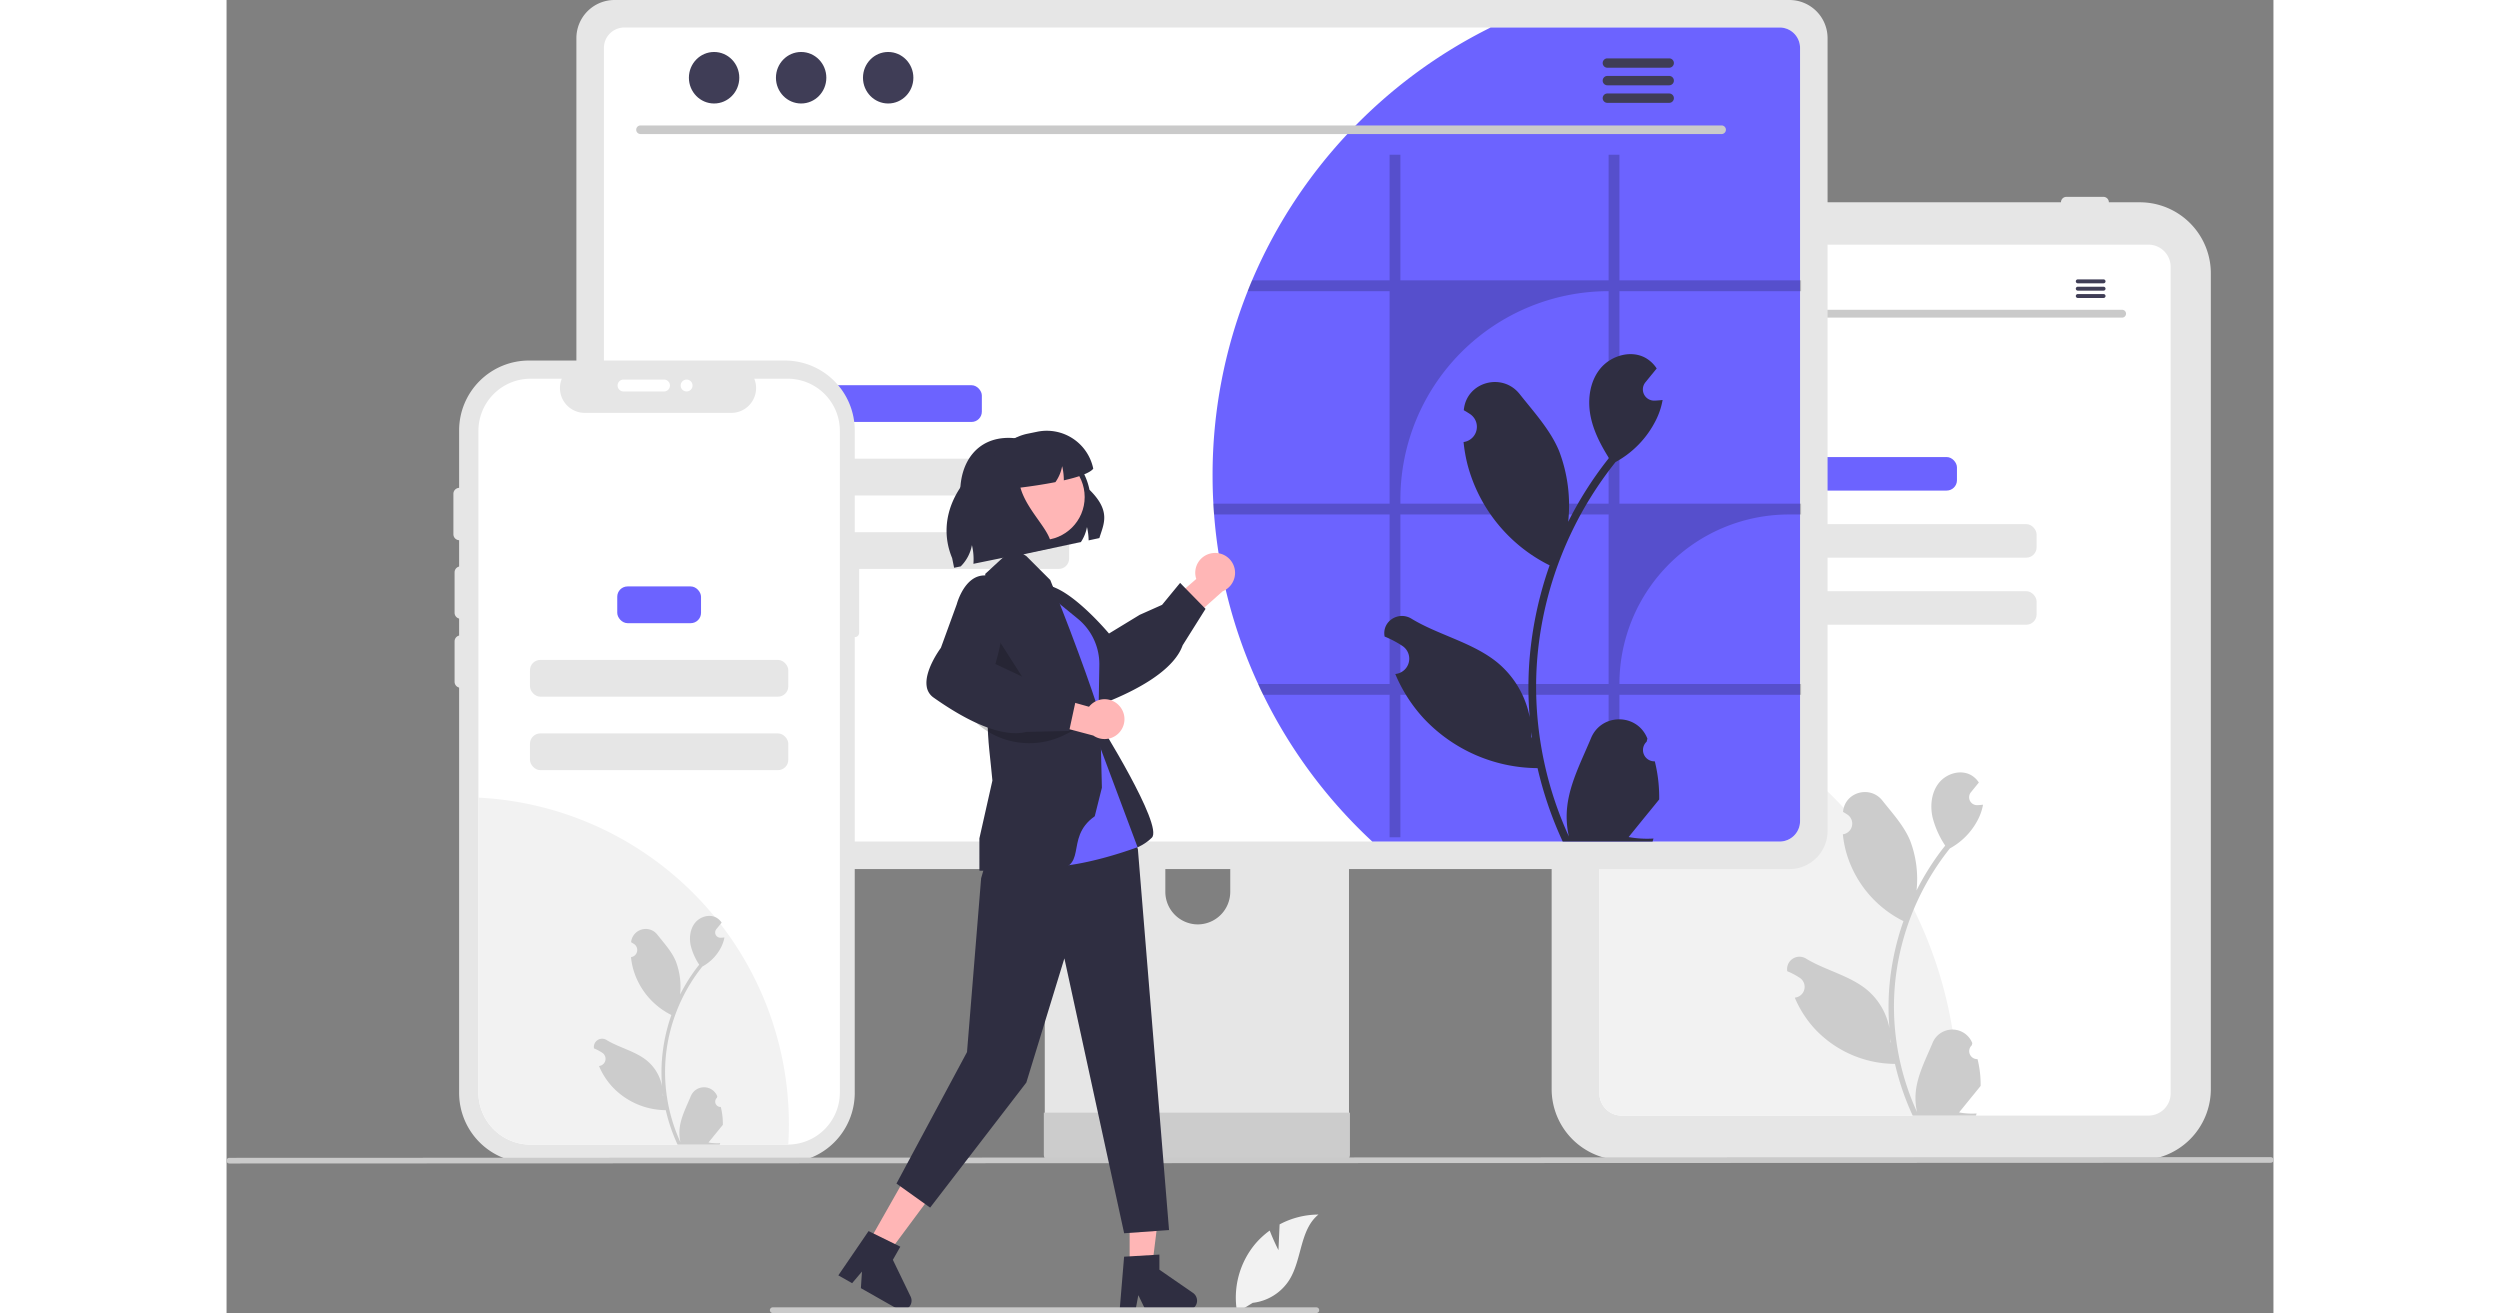 <svg xmlns="http://www.w3.org/2000/svg" width="860.131" height="451.742" viewBox="0 0 860.131 551.742">
  <rect x="0" y="0" width="860.131" height="551.742" fill="#808080" stroke="none"/>
  <g id="undraw_web_devices_re_m8sc" transform="translate(-0.005 0)">
    <path id="Tracé_1" data-name="Tracé 1" d="M973.935,661.629H756.586A29.859,29.859,0,0,1,726.761,631.8V288.961a29.859,29.859,0,0,1,29.826-29.826H973.935a29.859,29.859,0,0,1,29.826,29.826V631.8a29.859,29.859,0,0,1-29.826,29.825Z" transform="translate(-169.934 -174.129)" fill="#e6e6e6"/>
    <path id="Tracé_2" data-name="Tracé 2" d="M977.539,276.933H756.176a9.348,9.348,0,0,0-9.337,9.337V633.583a9.351,9.351,0,0,0,9.337,9.337H977.539a9.348,9.348,0,0,0,9.337-9.337V286.269a9.348,9.348,0,0,0-9.337-9.336Z" transform="translate(-169.934 -174.129)" fill="#fff"/>
    <path id="Tracé_3" data-name="Tracé 3" d="M761.9,259.135a2.284,2.284,0,0,1,2.282-2.282H779.7a2.282,2.282,0,0,1,0,4.563H764.181A2.284,2.284,0,0,1,761.9,259.135Z" transform="translate(-169.934 -174.129)" fill="#e6e6e6"/>
    <path id="Tracé_4" data-name="Tracé 4" d="M787.454,259.135a2.284,2.284,0,0,1,2.282-2.282h15.516a2.282,2.282,0,0,1,0,4.563H789.736a2.284,2.284,0,0,1-2.282-2.282Z" transform="translate(-169.934 -174.129)" fill="#e6e6e6"/>
    <path id="Tracé_5" data-name="Tracé 5" d="M940.785,259.135a2.284,2.284,0,0,1,2.282-2.282h15.516a2.282,2.282,0,1,1,0,4.563H943.067A2.284,2.284,0,0,1,940.785,259.135Z" transform="translate(-169.934 -174.129)" fill="#e6e6e6"/>
    <path id="Tracé_6" data-name="Tracé 6" d="M897.533,635.764c0,2.4-.046,4.792-.155,7.155h-141.2a9.351,9.351,0,0,1-9.337-9.337V458.767a179.289,179.289,0,0,1,150.694,177Z" transform="translate(-169.934 -174.129)" fill="#f2f2f2"/>
    <rect id="Rectangle_8" data-name="Rectangle 8" width="61.339" height="14.092" rx="4.339" transform="translate(665.804 192.056)" fill="#6c63ff"/>
    <rect id="Rectangle_9" data-name="Rectangle 9" width="128.277" height="14.092" rx="4.339" transform="translate(632.335 220.241)" fill="#e6e6e6"/>
    <rect id="Rectangle_10" data-name="Rectangle 10" width="128.277" height="14.092" rx="4.339" transform="translate(632.335 248.426)" fill="#e6e6e6"/>
    <path id="Tracé_7" data-name="Tracé 7" d="M905.728,619.183a3.348,3.348,0,0,1-2.426-5.8l.229-.912-.091-.219a8.991,8.991,0,0,0-16.584.062c-2.712,6.533-6.166,13.077-7.016,19.984a26.6,26.6,0,0,0,.467,9.147,106.635,106.635,0,0,1-9.7-44.289,102.935,102.935,0,0,1,.638-11.482q.529-4.688,1.467-9.309A107.87,107.87,0,0,1,894.1,530.644a28.708,28.708,0,0,0,11.939-12.387,21.9,21.9,0,0,0,1.992-5.984c-.581.076-1.172.124-1.753.162l-.553.029-.068,0a3.317,3.317,0,0,1-2.724-5.4l.753-.926c.381-.476.772-.943,1.153-1.42a1.662,1.662,0,0,0,.124-.143c.438-.543.877-1.077,1.315-1.62a9.592,9.592,0,0,0-3.144-3.039c-4.393-2.573-10.453-.791-13.626,3.182s-3.783,9.548-2.678,14.512a38.438,38.438,0,0,0,5.317,11.854c-.238.3-.486.6-.724.905a108.569,108.569,0,0,0-11.332,17.952,45.131,45.131,0,0,0-2.694-20.963c-2.579-6.222-7.413-11.462-11.67-16.84-5.113-6.461-15.6-3.641-16.5,4.549q-.013.119-.026.238.948.535,1.857,1.136a4.541,4.541,0,0,1-1.831,8.264l-.093.014a45.2,45.2,0,0,0,1.191,6.756,46.523,46.523,0,0,0,23.164,29.157c.372.191.734.381,1.105.562a110.817,110.817,0,0,0-5.965,28.071,105.1,105.1,0,0,0,.076,16.97l-.029-.2A27.773,27.773,0,0,0,859.2,590c-7.3-5.994-17.6-8.2-25.475-13.018a5.212,5.212,0,0,0-7.983,5.071q.016.105.032.21a30.5,30.5,0,0,1,3.421,1.648q.948.535,1.857,1.136a4.541,4.541,0,0,1-1.831,8.264l-.093.014-.19.029a45.224,45.224,0,0,0,8.318,13.026,46.564,46.564,0,0,0,33.769,14.817h.01a110.788,110.788,0,0,0,7.442,21.725h26.585c.1-.3.181-.6.267-.9a30.2,30.2,0,0,1-7.356-.438c1.972-2.42,3.945-4.86,5.917-7.28a1.661,1.661,0,0,0,.124-.143c1-1.239,2.011-2.468,3.011-3.707v0a44.241,44.241,0,0,0-1.3-11.271ZM875.285,559.3l.014-.019-.014.038ZM869.4,612.38l-.229-.514c.01-.372.01-.743,0-1.124,0-.1-.019-.21-.019-.315.086.657.162,1.315.257,1.972Z" transform="translate(-169.934 -174.129)" fill="#ccc"/>
    <path id="Tracé_8" data-name="Tracé 8" d="M966.474,307.6H767.241a1.649,1.649,0,1,1,0-3.3H966.474a1.649,1.649,0,1,1,0,3.3Z" transform="translate(-169.934 -174.129)" fill="#cacaca"/>
    <ellipse id="Ellipse_12" data-name="Ellipse 12" cx="4.846" cy="4.954" rx="4.846" ry="4.954" transform="translate(603.091 115.492)" fill="#3f3d56"/>
    <ellipse id="Ellipse_13" data-name="Ellipse 13" cx="4.846" cy="4.954" rx="4.846" ry="4.954" transform="translate(619.832 115.492)" fill="#3f3d56"/>
    <ellipse id="Ellipse_14" data-name="Ellipse 14" cx="4.846" cy="4.954" rx="4.846" ry="4.954" transform="translate(636.574 115.492)" fill="#3f3d56"/>
    <path id="Tracé_9" data-name="Tracé 9" d="M958.687,291.535H947.842a.821.821,0,1,0,0,1.643h10.845a.821.821,0,1,0,0-1.642Z" transform="translate(-169.934 -174.129)" fill="#3f3d56"/>
    <path id="Tracé_10" data-name="Tracé 10" d="M958.687,294.618H947.842a.821.821,0,1,0,0,1.642h10.845a.821.821,0,1,0,0-1.642Z" transform="translate(-169.934 -174.129)" fill="#3f3d56"/>
    <path id="Tracé_11" data-name="Tracé 11" d="M958.687,297.7H947.842a.821.821,0,1,0,0,1.642h10.845a.821.821,0,1,0,0-1.643Z" transform="translate(-169.934 -174.129)" fill="#3f3d56"/>
    <path id="Tracé_12" data-name="Tracé 12" d="M635.433,458.9H519.923a6.163,6.163,0,0,0-6.154,6.17V647.539H641.6V465.067a6.166,6.166,0,0,0-6.169-6.17ZM578.066,562.576a13.7,13.7,0,0,1-13.64-13.64V527.889a13.64,13.64,0,0,1,27.28,0v21.047a13.7,13.7,0,0,1-13.64,13.64Z" transform="translate(-169.934 -174.129)" fill="#e6e6e6"/>
    <path id="Tracé_13" data-name="Tracé 13" d="M513.372,641.7v17.6a3.449,3.449,0,0,0,3.442,3.442H638.557A3.459,3.459,0,0,0,642,659.307V641.7Z" transform="translate(-169.934 -174.129)" fill="#ccc"/>
    <path id="Tracé_14" data-name="Tracé 14" d="M826.707,174.129H332.947a16.028,16.028,0,0,0-16,16V523.323a16.018,16.018,0,0,0,16,16h493.76a16.018,16.018,0,0,0,16-16V190.132a16.029,16.029,0,0,0-16-16Z" transform="translate(-169.934 -174.129)" fill="#e6e6e6"/>
    <path id="Tracé_15" data-name="Tracé 15" d="M822.585,185.688H337.072a8.577,8.577,0,0,0-8.558,8.576V519.2a8.573,8.573,0,0,0,8.558,8.558H822.585a8.573,8.573,0,0,0,8.558-8.558V194.264a8.577,8.577,0,0,0-8.558-8.576Z" transform="translate(-169.934 -174.129)" fill="#fff"/>
    <path id="Tracé_16" data-name="Tracé 16" d="M831.144,194.264V519.2a8.573,8.573,0,0,1-8.558,8.558h-171.2a210.092,210.092,0,0,1-45.834-61.67q-1.121-2.242-2.135-4.537a208.227,208.227,0,0,1-18.5-71.225c-.125-1.512-.231-3.025-.3-4.555-.231-3.914-.338-7.882-.338-11.868a209.128,209.128,0,0,1,14.75-77.417c.587-1.53,1.21-3.043,1.85-4.555A210.665,210.665,0,0,1,701.131,185.688H822.585a8.577,8.577,0,0,1,8.559,8.576Z" transform="translate(-169.934 -174.129)" fill="#6c63ff"/>
    <path id="Tracé_17" data-name="Tracé 17" d="M798.18,230.457H343.887a1.807,1.807,0,1,1,0-3.614H798.18a1.807,1.807,0,1,1,0,3.614Z" transform="translate(-169.934 -174.129)" fill="#cacaca"/>
    <ellipse id="Ellipse_15" data-name="Ellipse 15" cx="10.587" cy="10.823" rx="10.587" ry="10.823" transform="translate(194.288 21.843)" fill="#3f3d56"/>
    <ellipse id="Ellipse_16" data-name="Ellipse 16" cx="10.587" cy="10.823" rx="10.587" ry="10.823" transform="translate(230.865 21.843)" fill="#3f3d56"/>
    <ellipse id="Ellipse_17" data-name="Ellipse 17" cx="10.587" cy="10.823" rx="10.587" ry="10.823" transform="translate(267.44 21.843)" fill="#3f3d56"/>
    <path id="Tracé_18" data-name="Tracé 18" d="M776.158,198.655H750.177a1.967,1.967,0,1,0,0,3.935h25.981a1.967,1.967,0,1,0,0-3.935Z" transform="translate(-169.934 -174.129)" fill="#3f3d56"/>
    <path id="Tracé_19" data-name="Tracé 19" d="M776.158,206.039H750.177a1.967,1.967,0,1,0,0,3.935h25.981a1.967,1.967,0,1,0,0-3.935Z" transform="translate(-169.934 -174.129)" fill="#3f3d56"/>
    <path id="Tracé_20" data-name="Tracé 20" d="M776.158,213.414H750.177a1.967,1.967,0,1,0,0,3.935h25.981a1.967,1.967,0,1,0,0-3.935Z" transform="translate(-169.934 -174.129)" fill="#3f3d56"/>
    <rect id="Rectangle_11" data-name="Rectangle 11" width="72.207" height="15.441" rx="4.339" transform="translate(245.183 161.871)" fill="#6c63ff"/>
    <rect id="Rectangle_12" data-name="Rectangle 12" width="145.55" height="15.441" rx="4.339" transform="translate(208.512 192.752)" fill="#e6e6e6"/>
    <rect id="Rectangle_13" data-name="Rectangle 13" width="145.55" height="15.441" rx="4.339" transform="translate(208.512 223.633)" fill="#e6e6e6"/>
    <path id="Tracé_21" data-name="Tracé 21" d="M390.326,509.127a53.05,53.05,0,0,1-3.345,18.629H337.072a8.573,8.573,0,0,1-8.558-8.558V456.424a52.716,52.716,0,0,1,8.434-.676,53.376,53.376,0,0,1,53.379,53.382Z" transform="translate(-169.934 -174.129)" fill="#6c63ff"/>
    <path id="Tracé_22" data-name="Tracé 22" d="M831.589,296.484v-4.555H755.24V239.138H750.7v52.791H663.2V239.138H658.66v52.791H600.869c-.641,1.512-1.263,3.025-1.851,4.555H658.66v89.285H584.606c.071,1.53.178,3.043.3,4.555H658.66v71.225H603.413q1.014,2.3,2.135,4.537H658.66v59.872H663.2V466.086H750.7v59.872h4.537V466.086h76.349v-4.537H755.24a71.225,71.225,0,0,1,71.225-71.225h5.124v-4.555H755.24V296.484ZM750.7,461.548H663.2V390.324H750.7Zm0-75.78H663.2v-1.779A87.505,87.505,0,0,1,750.7,296.484h0Z" transform="translate(-169.934 -174.129)" opacity="0.2"/>
    <path id="Tracé_23" data-name="Tracé 23" d="M770.116,494.045a4.755,4.755,0,0,1-3.446-8.241l.326-1.3-.129-.311c-4.377-10.438-19.213-10.366-23.553.088-3.852,9.278-8.757,18.572-9.964,28.382a37.777,37.777,0,0,0,.663,12.991,151.444,151.444,0,0,1-13.776-62.9,146.178,146.178,0,0,1,.907-16.307q.751-6.658,2.084-13.222a153.2,153.2,0,0,1,30.381-64.93,40.77,40.77,0,0,0,16.956-17.592,31.1,31.1,0,0,0,2.828-8.5c-.825.108-1.664.176-2.49.23l-.785.041-.1,0a4.711,4.711,0,0,1-3.869-7.675l1.07-1.315c.541-.677,1.1-1.34,1.637-2.016a2.342,2.342,0,0,0,.176-.2c.623-.771,1.245-1.529,1.868-2.3a13.623,13.623,0,0,0-4.466-4.317c-6.239-3.654-14.845-1.123-19.352,4.52s-5.372,13.56-3.8,20.61c1.34,6.036,4.263,11.57,7.551,16.835-.338.433-.69.853-1.029,1.286a154.19,154.19,0,0,0-16.093,25.5,64.1,64.1,0,0,0-3.827-29.772c-3.663-8.836-10.528-16.278-16.574-23.917-7.262-9.175-22.153-5.171-23.433,6.46q-.019.169-.036.338,1.347.76,2.637,1.613a6.449,6.449,0,0,1-2.6,11.737l-.132.02a64.179,64.179,0,0,0,1.692,9.595,66.073,66.073,0,0,0,32.9,41.41c.528.271,1.042.541,1.57.8a157.38,157.38,0,0,0-8.471,39.867,149.27,149.27,0,0,0,.108,24.1l-.041-.284A39.443,39.443,0,0,0,704.037,452.6c-10.362-8.512-25-11.647-36.181-18.489-5.381-3.294-12.277.963-11.338,7.2q.022.149.046.3a43.332,43.332,0,0,1,4.858,2.341q1.347.76,2.637,1.613a6.45,6.45,0,0,1-2.6,11.737l-.132.02-.271.041a64.228,64.228,0,0,0,11.814,18.5,66.131,66.131,0,0,0,47.96,21.043h.014a157.331,157.331,0,0,0,10.569,30.855H769.17c.135-.419.257-.853.379-1.272a42.9,42.9,0,0,1-10.447-.622c2.8-3.437,5.6-6.9,8.4-10.339a2.347,2.347,0,0,0,.176-.2c1.421-1.759,2.855-3.5,4.276-5.264v0a62.834,62.834,0,0,0-1.841-16.007ZM726.88,408.993l.02-.027-.02.054Zm-8.363,75.391-.325-.731c.014-.528.014-1.056,0-1.6,0-.149-.027-.3-.027-.447.122.934.23,1.868.365,2.8Z" transform="translate(-169.934 -174.129)" fill="#2f2e41"/>
    <path id="Tracé_24" data-name="Tracé 24" d="M433.911,405.741h0V355a29.369,29.369,0,0,0-29.369-29.369H297.035A29.369,29.369,0,0,0,267.666,355V633.38a29.369,29.369,0,0,0,29.369,29.369H404.542a29.369,29.369,0,0,0,29.369-29.369V441.861h0a1.852,1.852,0,0,0,1.852-1.852V407.594a1.852,1.852,0,0,0-1.852-1.853Z" transform="translate(-169.934 -174.129)" fill="#e6e6e6"/>
    <path id="Tracé_25" data-name="Tracé 25" d="M427.661,355.2v277.98a21.919,21.919,0,0,1-21.693,21.92,1.9,1.9,0,0,1-.237.01H297.7a21.932,21.932,0,0,1-21.93-21.928V355.2a21.932,21.932,0,0,1,21.928-21.93h13.112a10.427,10.427,0,0,0,9.65,14.36h61.59a10.435,10.435,0,0,0,9.64-14.36h14.04a21.932,21.932,0,0,1,21.93,21.928Z" transform="translate(-169.934 -174.129)" fill="#fff"/>
    <path id="Tracé_26" data-name="Tracé 26" d="M406.241,646.529q0,4.32-.27,8.57a1.91,1.91,0,0,1-.24.01H297.7a21.932,21.932,0,0,1-21.93-21.928V509.3a137.388,137.388,0,0,1,130.47,137.23Z" transform="translate(-169.934 -174.129)" fill="#f2f2f2"/>
    <path id="Tracé_27" data-name="Tracé 27" d="M268.261,434.129a2.5,2.5,0,0,1-2.5-2.5v-17a2.5,2.5,0,0,1,5,0v17A2.5,2.5,0,0,1,268.261,434.129Z" transform="translate(-169.934 -174.129)" fill="#e6e6e6"/>
    <rect id="Rectangle_14" data-name="Rectangle 14" width="35.207" height="15.441" rx="4.339" transform="translate(164.178 246.426)" fill="#6c63ff"/>
    <rect id="Rectangle_15" data-name="Rectangle 15" width="108.55" height="15.441" rx="4.339" transform="translate(127.507 277.307)" fill="#e6e6e6"/>
    <rect id="Rectangle_16" data-name="Rectangle 16" width="108.55" height="15.441" rx="4.339" transform="translate(127.507 308.188)" fill="#e6e6e6"/>
    <path id="Tracé_28" data-name="Tracé 28" d="M377.621,639.29A2.231,2.231,0,0,1,376,635.423l.153-.608-.061-.146a5.992,5.992,0,0,0-11.053.041c-1.808,4.354-4.109,8.715-4.676,13.319a17.726,17.726,0,0,0,.311,6.1,71.068,71.068,0,0,1-6.465-29.517,68.6,68.6,0,0,1,.425-7.652q.353-3.125.978-6.2a71.891,71.891,0,0,1,14.257-30.469,19.133,19.133,0,0,0,7.957-8.255,14.594,14.594,0,0,0,1.327-3.988c-.387.051-.781.083-1.168.108l-.368.019-.046,0a2.211,2.211,0,0,1-1.816-3.6l.5-.617c.254-.318.514-.629.768-.946a1.1,1.1,0,0,0,.083-.1c.292-.362.584-.718.876-1.08a6.392,6.392,0,0,0-2.1-2.026c-2.928-1.715-6.966-.527-9.081,2.121s-2.521,6.363-1.784,9.672a25.616,25.616,0,0,0,3.544,7.9c-.159.2-.324.4-.483.6a72.345,72.345,0,0,0-7.552,11.964,30.078,30.078,0,0,0-1.8-13.971c-1.719-4.146-4.941-7.639-7.778-11.223a6.174,6.174,0,0,0-11,3.032q-.009.079-.017.159.632.357,1.238.757a3.027,3.027,0,0,1-1.22,5.508l-.062.01a30.116,30.116,0,0,0,.794,4.5,31.006,31.006,0,0,0,15.438,19.432c.248.127.489.254.737.375A73.854,73.854,0,0,0,352.9,619.35a70.057,70.057,0,0,0,.051,11.31l-.019-.133a18.509,18.509,0,0,0-6.319-10.688c-4.863-3.995-11.733-5.465-16.978-8.676a3.474,3.474,0,0,0-5.32,3.379l.021.14a20.324,20.324,0,0,1,2.28,1.1q.632.357,1.237.757a3.027,3.027,0,0,1-1.22,5.508l-.062.009-.127.019a30.14,30.14,0,0,0,5.544,8.681,31.033,31.033,0,0,0,22.506,9.875h.006a73.83,73.83,0,0,0,4.96,14.479h17.718c.064-.2.121-.4.178-.6a20.13,20.13,0,0,1-4.9-.292c1.315-1.613,2.629-3.239,3.944-4.852a1.113,1.113,0,0,0,.083-.1c.667-.826,1.34-1.645,2.007-2.47h0a29.487,29.487,0,0,0-.864-7.512Zm-20.289-39.912.009-.013-.009.025Zm-3.925,35.378-.152-.343c.006-.248.006-.5,0-.749,0-.07-.013-.14-.013-.21.057.438.108.876.171,1.315Z" transform="translate(-169.934 -174.129)" fill="#ccc"/>
    <path id="Tracé_29" data-name="Tracé 29" d="M267.761,401.129a2.5,2.5,0,0,1-2.5-2.5v-17a2.5,2.5,0,0,1,5,0v17a2.5,2.5,0,0,1-2.5,2.5Z" transform="translate(-169.934 -174.129)" fill="#e6e6e6"/>
    <path id="Tracé_30" data-name="Tracé 30" d="M334.261,336.129a2.5,2.5,0,0,1,2.5-2.5h17a2.5,2.5,0,0,1,0,5h-17A2.5,2.5,0,0,1,334.261,336.129Z" transform="translate(-169.934 -174.129)" fill="#fff"/>
    <path id="Tracé_31" data-name="Tracé 31" d="M268.261,463.129a2.5,2.5,0,0,1-2.5-2.5v-17a2.5,2.5,0,0,1,5,0v17a2.5,2.5,0,0,1-2.5,2.5Z" transform="translate(-169.934 -174.129)" fill="#e6e6e6"/>
    <circle id="Ellipse_18" data-name="Ellipse 18" cx="2.5" cy="2.5" r="2.5" transform="translate(190.826 159.5)" fill="#fff"/>
    <path id="Tracé_32" data-name="Tracé 32" d="M1028.88,662.742l-857.75.307a1.191,1.191,0,1,1,0-2.381l857.75-.307a1.191,1.191,0,1,1,0,2.381Z" transform="translate(-169.934 -174.129)" fill="#cacaca"/>
    <path id="Tracé_33" data-name="Tracé 33" d="M536.708,400.236l-4.512.967a25.976,25.976,0,0,0-.7-5.6,16.821,16.821,0,0,1-2.54,6.294l-25.876,5.526L478.235,381.2c-.038-13.109,7.242-23.071,20.293-23.071.787,0,1.6.038,2.427.114a27.6,27.6,0,0,1,31.6,21.7C541.807,389.051,538.452,394.406,536.708,400.236Z" transform="translate(-169.934 -174.129)" fill="#2f2e41"/>
    <path id="Tracé_34" data-name="Tracé 34" d="M379.495,532.711h9.386l4.466-36.2H379.493Z" fill="#ffb6b6"/>
    <path id="Tracé_35" data-name="Tracé 35" d="M547.1,702.21l14.838-.886v6.357l14.107,9.742a3.971,3.971,0,0,1-2.256,7.239H556.125l-3.045-6.288-1.189,6.288h-6.66Z" transform="translate(-169.934 -174.129)" fill="#2f2e41"/>
    <path id="Tracé_36" data-name="Tracé 36" d="M269.531,522.494l8.164,4.632,21.75-29.285L287.4,491.005Z" fill="#ffb6b6"/>
    <path id="Tracé_37" data-name="Tracé 37" d="M439.726,691.448,453.068,698l-3.137,5.529,7.461,15.435a3.971,3.971,0,0,1-5.535,5.182l-15.364-8.717.455-6.972-4.137,4.882-5.793-3.287Z" transform="translate(-169.934 -174.129)" fill="#2f2e41"/>
    <path id="Tracé_38" data-name="Tracé 38" d="M584.124,406.578a8.313,8.313,0,0,0-6.7,10.844l-14.363,12.432,5.426,10.571,20.037-17.841a8.358,8.358,0,0,0-4.4-16.005Z" transform="translate(-169.934 -174.129)" fill="#ffb6b6"/>
    <path id="Tracé_39" data-name="Tracé 39" d="M569.66,449.329c-4.791,7.256-15.529,14.264-31.465,20.477a6.839,6.839,0,0,1-5.5-.18c-6.014-2.737-9.868-12.912-10.23-13.9l-11.648-15.713c-.207-.229-5.654-6.411-5.031-12.488a8.877,8.877,0,0,1,3.823-6.362c8.817-6.536,28.579,16.165,31.143,19.183l12.9-7.858,9.4-4.193,7.586-9.231,10.682,10.92-9.607,15.283a18.416,18.416,0,0,1-2.049,4.059Z" transform="translate(-169.934 -174.129)" fill="#2f2e41"/>
    <path id="Tracé_40" data-name="Tracé 40" d="M536.162,477.169s27.6,43.961,22.6,48.961-12.781,6.313-12.781,6.313L528.76,510.13Z" transform="translate(-169.934 -174.129)" fill="#2f2e41"/>
    <path id="Tracé_41" data-name="Tracé 41" d="M511.761,417.129l13.007,8.8A33.552,33.552,0,0,1,537.84,464.2l-3.662,11.13Z" transform="translate(-169.934 -174.129)" fill="#2f2e41"/>
    <path id="Tracé_42" data-name="Tracé 42" d="M318.826,363l-1.739,6.057L311.153,442.1l-29.646,55.25,14.149,10.106L336.083,454.9l15.99-52.183,25.111,115.519,18.866-1.348-13.1-160.165-24.863-45.083Z" fill="#2f2e41"/>
    <path id="Tracé_43" data-name="Tracé 43" d="M509.548,419.342l18.1,14.795a24.655,24.655,0,0,1,8.184,12.6h0a24.653,24.653,0,0,1,.865,6.9l-.539,32.127,16.6,44.361s-45,17-51,2S509.548,419.342,509.548,419.342Z" transform="translate(-169.934 -174.129)" fill="#6c63ff"/>
    <path id="Tracé_44" data-name="Tracé 44" d="M514.963,539.916c-22.48,0-27.959.169-28.314.1l-.356-.072V526.42l5.467-24.291c-.639-7.541-2.136-17.485-2-26,.49-30.775-1.023-60.837-1.023-60.837l11.9-10.983,5.405,3.518,10.026,10.026c11.654,28.681,20.9,55.684,20.961,57.418l.733,29.858-3,12C521.189,526.71,533.589,539.916,514.963,539.916Z" transform="translate(-169.934 -174.129)" fill="#2f2e41"/>
    <path id="Tracé_45" data-name="Tracé 45" d="M323.846,267.973l-2.733,17.058,18.5,7.631Z" opacity="0.2"/>
    <circle id="Ellipse_19" data-name="Ellipse 19" cx="18.114" cy="18.114" r="18.114" transform="translate(324.37 190.753)" fill="#ffb6b6"/>
    <path id="Tracé_46" data-name="Tracé 46" d="M482.067,474.9h0a33.272,33.272,0,0,0,39.939,8.073l3.942-1.951Z" transform="translate(-169.934 -174.129)" opacity="0.2"/>
    <path id="Tracé_47" data-name="Tracé 47" d="M545.1,470.733a8.313,8.313,0,0,0-12.741.385l-18.289-5.134-5.831,10.353,25.929,6.888A8.358,8.358,0,0,0,545.1,470.733Z" transform="translate(-169.934 -174.129)" fill="#ffb6b6"/>
    <path id="Tracé_48" data-name="Tracé 48" d="M501.454,482.222c-8.7,0-20.461-5.1-34.427-14.972a6.839,6.839,0,0,1-2.88-4.687c-1.03-6.527,5.336-15.35,5.96-16.2l6.693-18.378c.077-.3,2.234-8.25,7.648-11.08a8.877,8.877,0,0,1,7.415-.316c10.313,3.756,2.26,32.756,1.155,36.559l13.664,6.431,8.677,5.531,11.883,1.243-3.226,14.931-18.047.406A18.42,18.42,0,0,1,501.454,482.222Z" transform="translate(-169.934 -174.129)" fill="#2f2e41"/>
    <path id="Tracé_49" data-name="Tracé 49" d="M534.139,371.08c-1.45,1.886-6.445,3.554-12.379,4.9.009-.123.009-.246.009-.37a25.975,25.975,0,0,0-.7-5.6,16.822,16.822,0,0,1-2.54,6.294c-.095.142-.19.284-.294.427-5.09,1-10.474,1.782-14.692,2.3,2.9,10.445,14.019,19.014,12.815,25.365l-32.578,6.654a25.537,25.537,0,0,0-.626-7.867,16.934,16.934,0,0,1-4.72,8.957l-2.768.569-.825-4.066c-7.147-17.166,2.815-34.739,19.137-43.829a19.84,19.84,0,0,1,12.569-8.436l4.066-.834A19.934,19.934,0,0,1,534.139,371.08Z" transform="translate(-169.934 -174.129)" fill="#2f2e41"/>
    <path id="Tracé_50" data-name="Tracé 50" d="M611.961,699.466l.482-10.832A34.984,34.984,0,0,1,628.76,684.5c-7.837,6.407-6.858,18.758-12.171,27.375a21.043,21.043,0,0,1-15.431,9.724l-6.558,4.015a35.261,35.261,0,0,1,7.432-28.573,34.058,34.058,0,0,1,6.26-5.816C609.863,695.37,611.961,699.466,611.961,699.466Z" transform="translate(-169.934 -174.129)" fill="#f2f2f2"/>
    <path id="Tracé_51" data-name="Tracé 51" d="M627.861,725.871H399.479a1.191,1.191,0,1,1,0-2.381H627.861a1.191,1.191,0,1,1,0,2.381Z" transform="translate(-169.934 -174.129)" fill="#cacaca"/>
  </g>
</svg>
